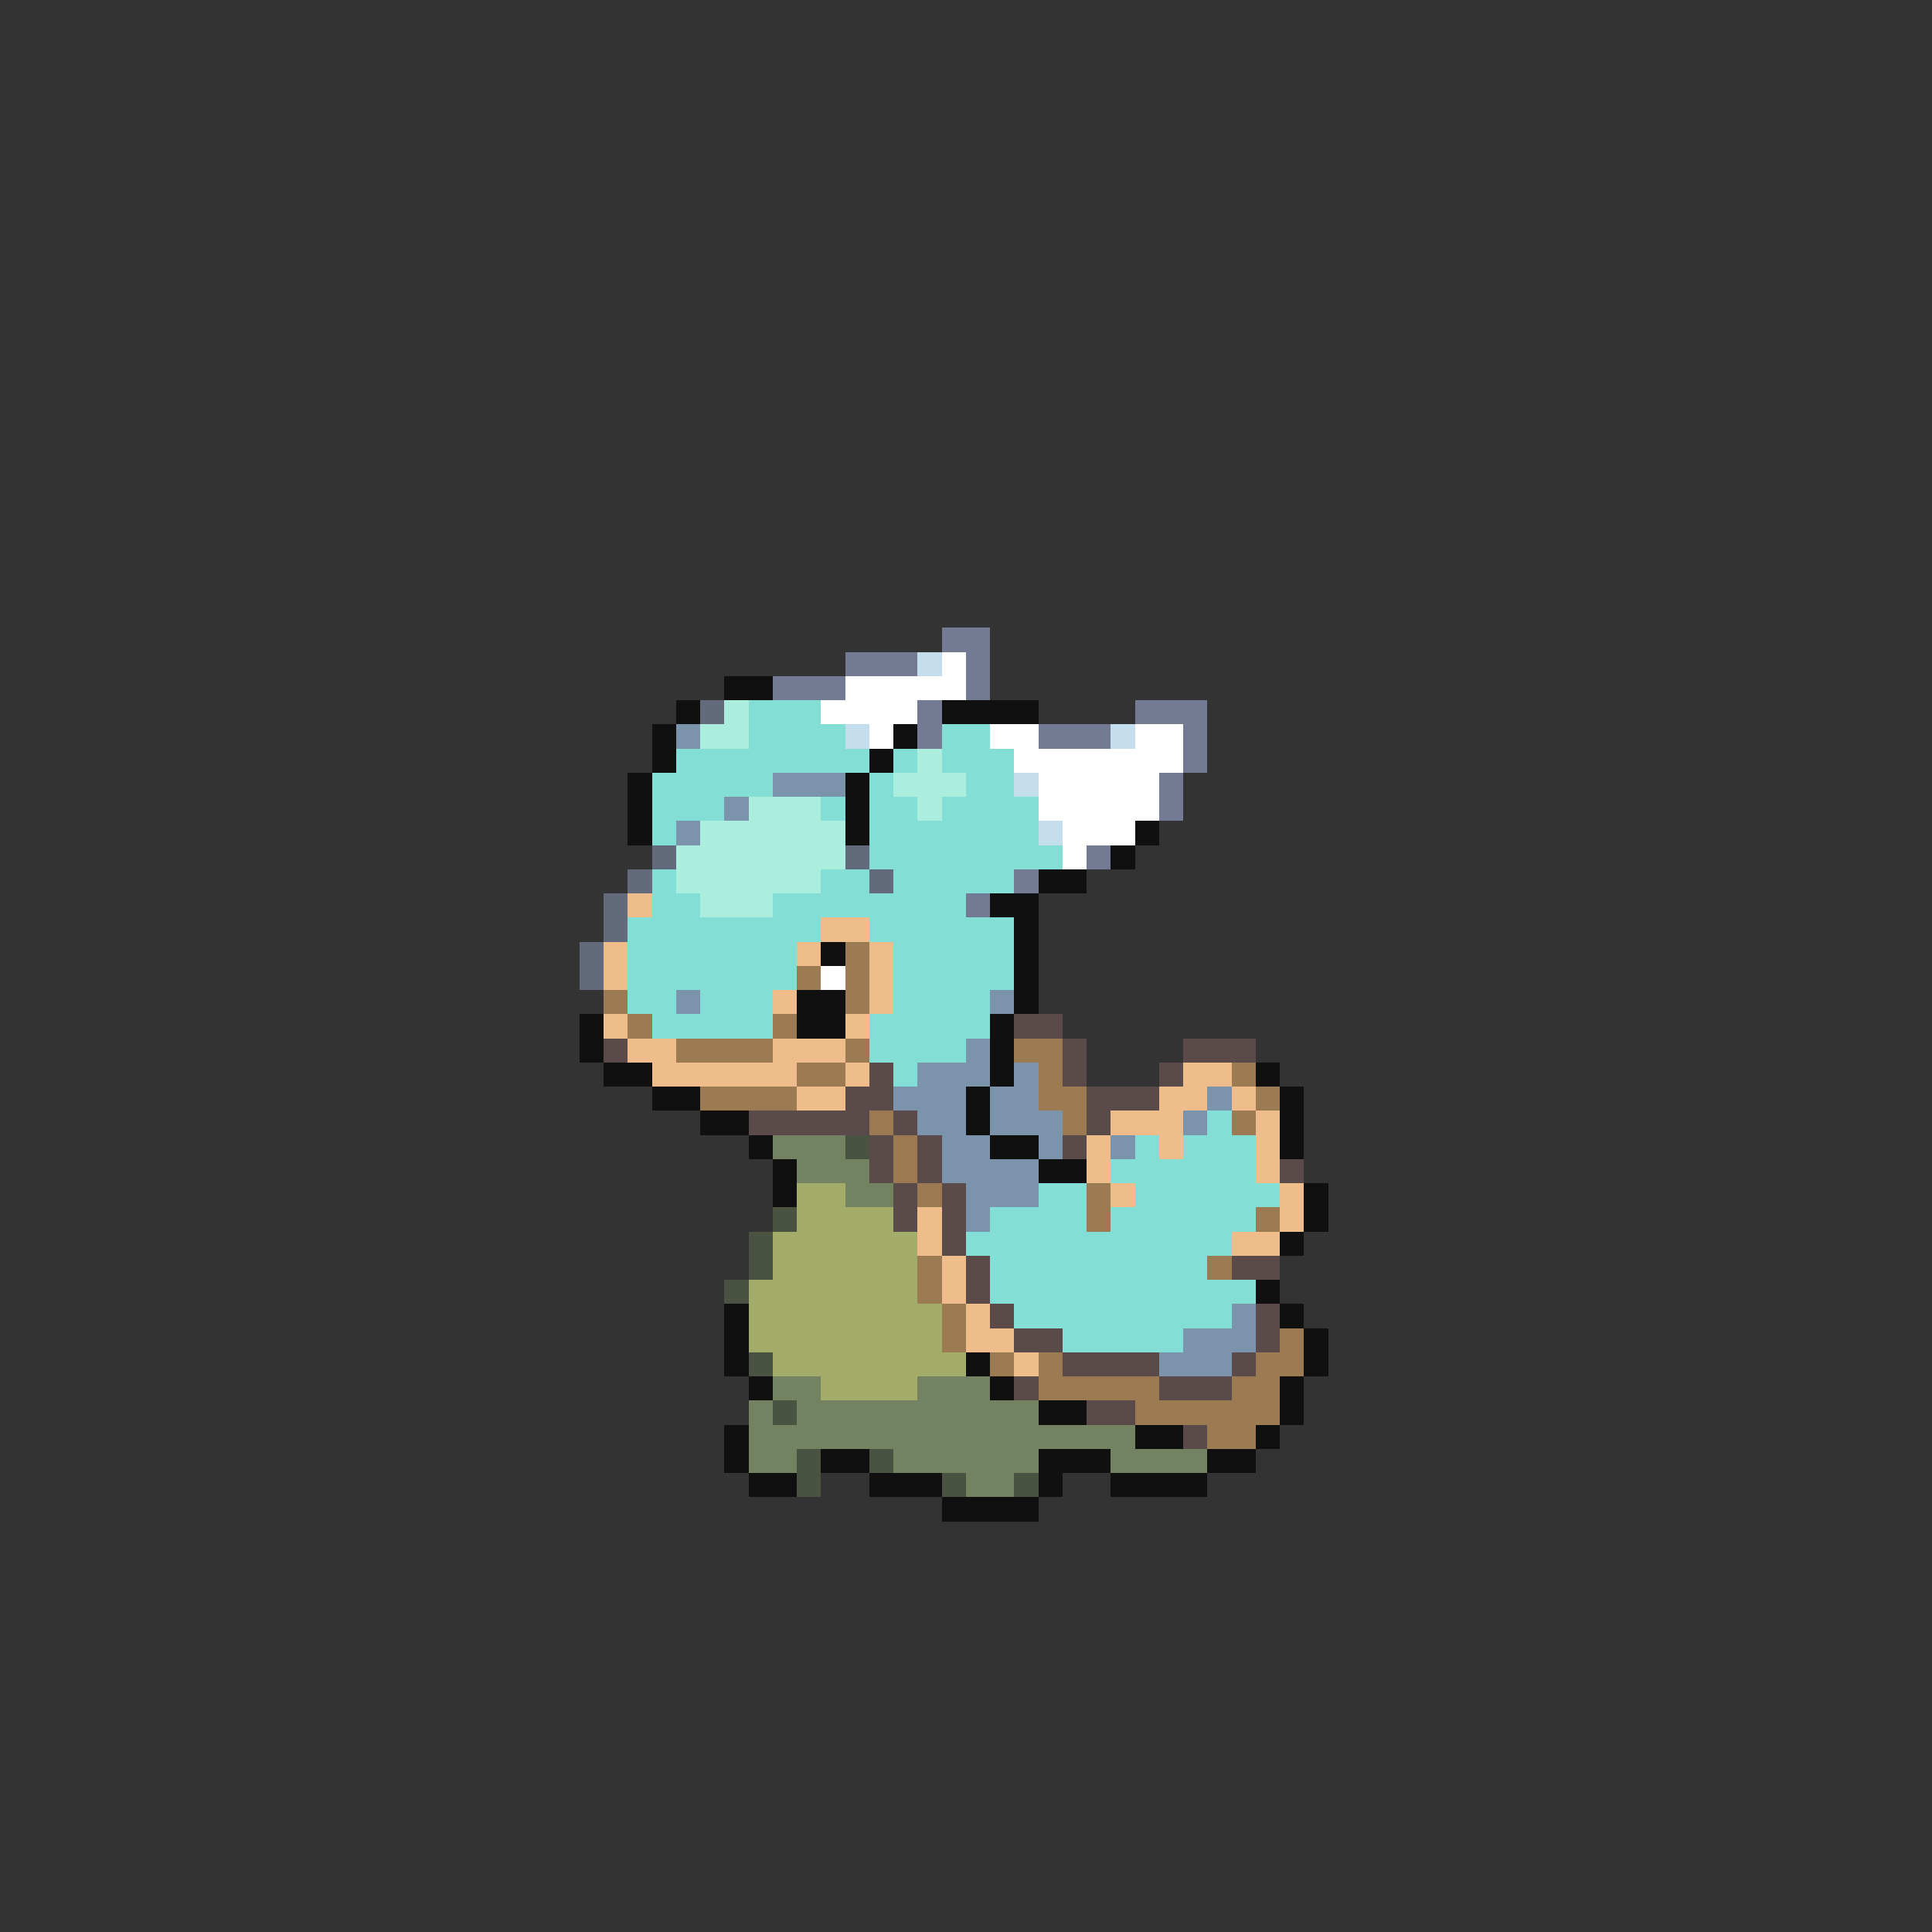 <svg xmlns="http://www.w3.org/2000/svg" viewBox="0 -0.5 80 80" shape-rendering="crispEdges">
<rect x="0" y="-0.5" width="80" height="80" fill="#333333" stroke="none"/>
<path stroke="#737b94" d="M39 26h2M35 27h3M40 27h1M32 28h3M40 28h1M38 29h1M47 29h3M38 30h1M43 30h3M49 30h1M49 31h1M48 32h1M48 33h1M45 35h1M42 36h1M40 37h1" />
<path stroke="#c5deee" d="M38 27h1M35 30h1M46 30h1M42 32h1M43 34h1" />
<path stroke="#ffffff" d="M39 27h1M35 28h5M34 29h4M36 30h1M41 30h2M47 30h2M42 31h7M43 32h5M43 33h5M44 34h3M44 35h1M34 40h1" />
<path stroke="#101010" d="M30 28h2M28 29h1M39 29h4M27 30h1M37 30h1M27 31h1M36 31h1M26 32h1M35 32h1M26 33h1M35 33h1M26 34h1M35 34h1M47 34h1M46 35h1M43 36h2M41 37h2M42 38h1M34 39h1M42 39h1M42 40h1M33 41h2M42 41h1M24 42h1M33 42h2M41 42h1M24 43h1M41 43h1M25 44h2M41 44h1M52 44h1M27 45h2M40 45h1M53 45h1M29 46h2M40 46h1M53 46h1M31 47h1M41 47h2M53 47h1M32 48h1M43 48h2M32 49h1M54 49h1M54 50h1M53 51h1M52 53h1M30 54h1M53 54h1M30 55h1M54 55h1M30 56h1M40 56h1M54 56h1M31 57h1M41 57h1M53 57h1M43 58h2M53 58h1M30 59h1M47 59h2M52 59h1M30 60h1M34 60h2M43 60h3M50 60h2M31 61h2M36 61h3M43 61h1M46 61h4M39 62h4" />
<path stroke="#626a7b" d="M29 29h1M27 35h1M35 35h1M26 36h1M36 36h1M25 37h1M25 38h1M24 39h1M24 40h1" />
<path stroke="#aceede" d="M30 29h1M29 30h2M38 31h1M37 32h3M31 33h3M38 33h1M29 34h6M28 35h7M28 36h6M29 37h3" />
<path stroke="#83ded5" d="M31 29h3M31 30h4M39 30h2M28 31h8M37 31h1M39 31h3M27 32h5M36 32h1M40 32h2M27 33h3M34 33h1M36 33h2M39 33h4M27 34h1M36 34h7M36 35h8M27 36h1M34 36h2M37 36h5M27 37h2M32 37h8M26 38h8M36 38h6M26 39h7M37 39h5M26 40h7M37 40h5M26 41h2M29 41h3M37 41h4M27 42h5M36 42h5M36 43h4M37 44h1M50 46h1M47 47h1M49 47h3M46 48h6M43 49h2M47 49h6M41 50h4M46 50h6M40 51h11M41 52h9M41 53h11M42 54h9M44 55h5" />
<path stroke="#7b94ac" d="M28 30h1M32 32h3M30 33h1M28 34h1M28 41h1M41 41h1M40 43h1M38 44h3M42 44h1M37 45h3M41 45h2M50 45h1M38 46h2M41 46h3M49 46h1M39 47h2M43 47h1M46 47h1M39 48h4M40 49h3M40 50h1M51 54h1M49 55h3M48 56h3" />
<path stroke="#eebd8b" d="M26 37h1M34 38h2M25 39h1M33 39h1M36 39h1M25 40h1M36 40h1M32 41h1M36 41h1M25 42h1M35 42h1M26 43h2M32 43h3M27 44h6M35 44h1M49 44h2M33 45h2M48 45h2M51 45h1M46 46h3M52 46h1M45 47h1M48 47h1M52 47h1M45 48h1M52 48h1M46 49h1M53 49h1M38 50h1M53 50h1M38 51h1M51 51h2M39 52h1M39 53h1M40 54h1M40 55h2M42 56h1" />
<path stroke="#9c7b52" d="M35 39h1M33 40h1M35 40h1M25 41h1M35 41h1M26 42h1M32 42h1M28 43h4M35 43h1M42 43h2M33 44h2M43 44h1M51 44h1M29 45h4M43 45h2M52 45h1M36 46h1M44 46h1M51 46h1M37 47h1M37 48h1M38 49h1M45 49h1M45 50h1M52 50h1M38 52h1M50 52h1M38 53h1M39 54h1M39 55h1M53 55h1M41 56h1M43 56h1M52 56h2M43 57h5M51 57h2M47 58h6M50 59h2" />
<path stroke="#5a4a4a" d="M42 42h2M25 43h1M44 43h1M49 43h3M36 44h1M44 44h1M48 44h1M35 45h2M45 45h3M31 46h5M37 46h1M45 46h1M36 47h1M38 47h1M44 47h1M36 48h1M38 48h1M53 48h1M37 49h1M39 49h1M37 50h1M39 50h1M39 51h1M40 52h1M51 52h2M40 53h1M41 54h1M52 54h1M42 55h2M52 55h1M44 56h4M51 56h1M42 57h1M48 57h3M45 58h2M49 59h1" />
<path stroke="#738362" d="M32 47h3M33 48h3M35 49h2M32 57h2M38 57h3M31 58h1M33 58h10M31 59h16M31 60h2M37 60h6M46 60h4M40 61h2" />
<path stroke="#4a5241" d="M35 47h1M32 50h1M31 51h1M31 52h1M30 53h1M31 56h1M32 58h1M33 60h1M36 60h1M33 61h1M39 61h1M42 61h1" />
<path stroke="#a4ac6a" d="M33 49h2M33 50h4M32 51h6M32 52h6M31 53h7M31 54h8M31 55h8M32 56h8M34 57h4" />
</svg>